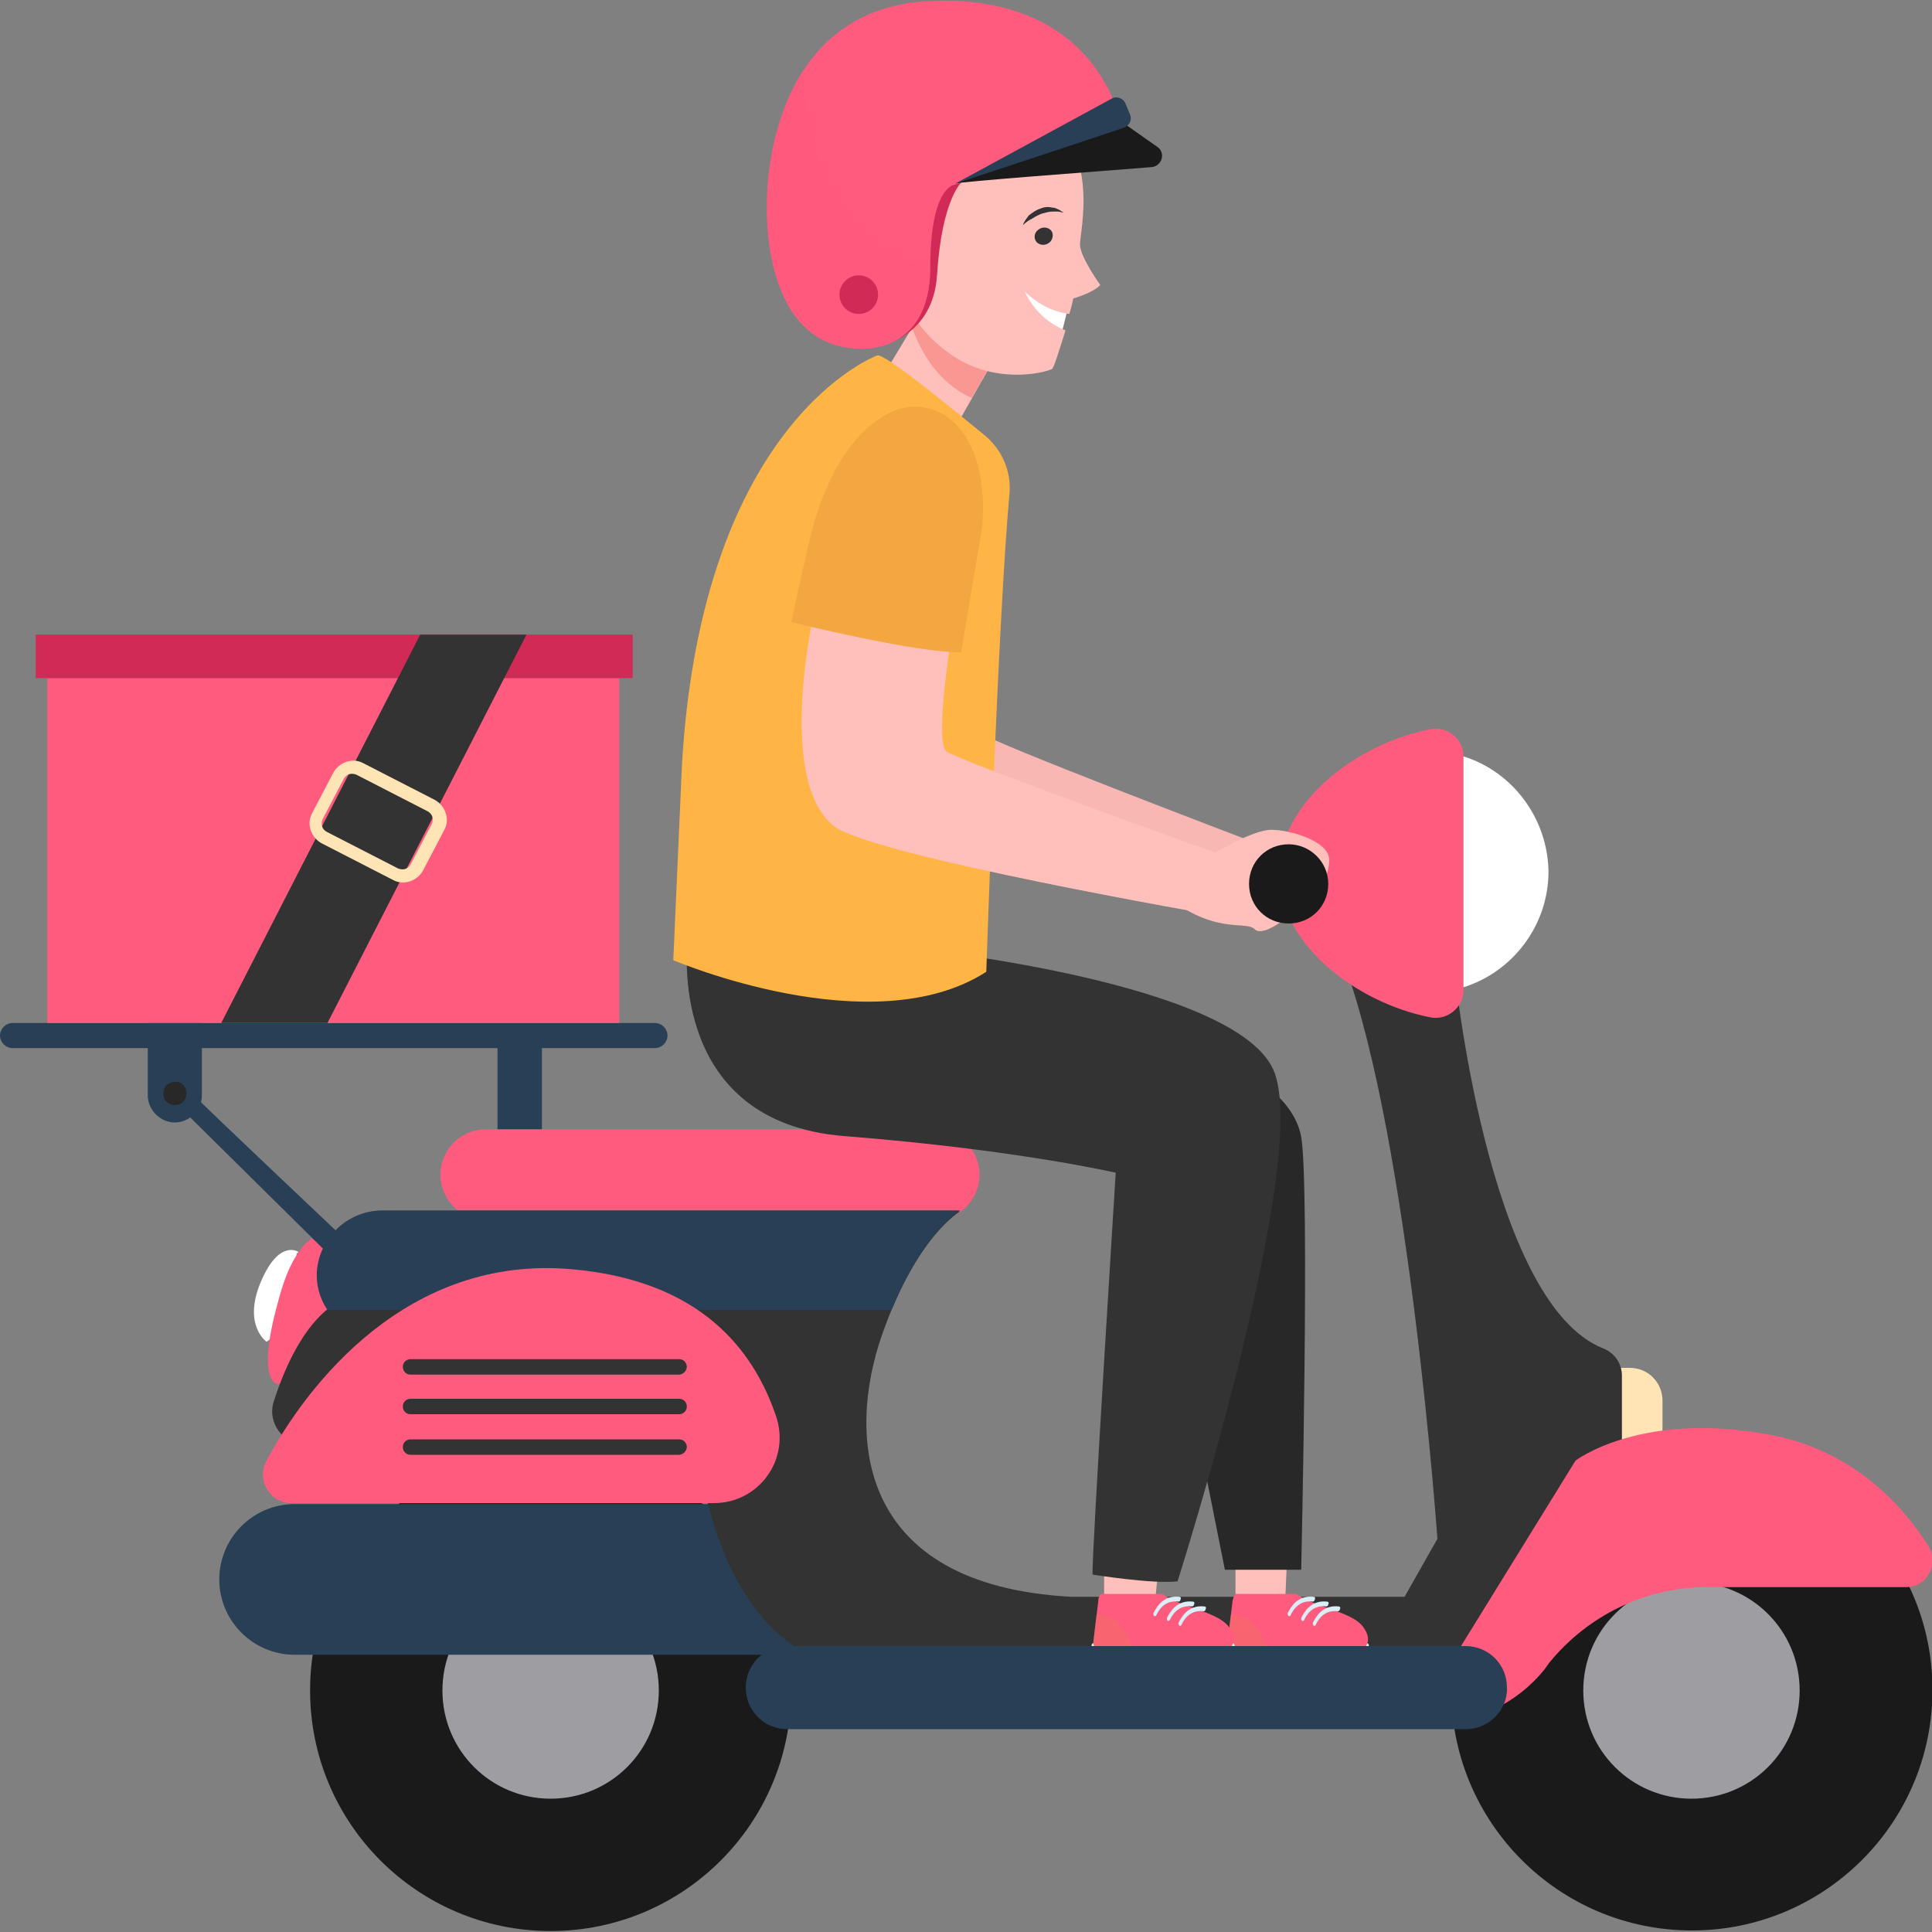 <?xml version="1.0" encoding="utf-8"?>
<!-- Generator: Adobe Illustrator 24.0.1, SVG Export Plug-In . SVG Version: 6.00 Build 0)  -->
<svg version="1.1" id="Layer_1" xmlns="http://www.w3.org/2000/svg" xmlns:xlink="http://www.w3.org/1999/xlink" x="0px" y="0px"
	 viewBox="0 0 200 200" style="enable-background:new 0 0 200 200;" xml:space="preserve">
<rect x="0" y="0" width="200" height="200" fill="#808080" stroke="none"/>
<style type="text/css">
	.st0{fill:#FFC0BB;}
	.st1{fill:#F99893;}
	.st2{fill:#FFFFFF;}
	.st3{fill:#FF5B7E;}
	.st4{fill:#283F56;}
	.st5{fill:#FFE5B6;}
	.st6{fill:#1A1A1A;}
	.st7{fill:#9E9DA2;}
	.st8{fill:#333333;}
	.st9{fill:#D12A56;}
	.st10{fill:#282828;}
	.st11{fill:#DAEEF7;}
	.st12{opacity:0.3;fill:#E87B50;}
	.st13{fill:#F9B7B4;}
	.st14{fill:#FEB546;}
	.st15{fill:#F4A640;}
	.st16{opacity:0.5;fill:#FF5B7E;}
</style>
<g>
	<path class="st0" d="M104.1,35.3c-0.3,0.2-5.5,9.5-5.5,9.5l-7-6.2l6.8-11.3l5.7,3.2V35.3z"/>
	<path class="st1" d="M94.4,33.9c0.9,2.4,2.6,5.7,6.2,7.3c1.5-2.6,3.3-5.8,3.5-5.9v-4.8l-5.7-3.2L94.4,33.9z"/>
	<path class="st2" d="M30.9,129.6c0,0-2-1.4-3.9,3.1c-1.9,4.5,0.6,6.2,0.6,6.2s3.3-2.4,3.2-2.9c0-0.5-0.1-6.2-0.1-6.2L30.9,129.6z"
		/>
	<path class="st3" d="M34.2,128c0,0-1.6-1-3.4,1.8c-0.7,1-1.4,2.6-2,4.9c-2.4,8.6,0,8.6,0,8.6l4-1.7c0,0,3.9-9.9,3.6-10.7
		C36.2,130.2,34.2,128,34.2,128z"/>
	<path class="st4" d="M67.8,105.9H1.3c-0.7,0-1.3,0.6-1.3,1.3l0,0c0,0.7,0.6,1.3,1.3,1.3h66.5c0.7,0,1.3-0.6,1.3-1.3v0
		C69.1,106.5,68.5,105.9,67.8,105.9z"/>
	<rect x="51.5" y="107.2" class="st4" width="4.6" height="12.3"/>
	<path class="st4" d="M18.1,116.2L18.1,116.2c-1.5,0-2.8-1.3-2.8-2.8v-8.6h5.6v8.6C20.9,114.9,19.6,116.2,18.1,116.2z"/>
	<path class="st4" d="M20.1,113.4c0.7,0.8,16.9,16.1,16.9,16.1l-1.4,1.9l-17.2-17L20.1,113.4z"/>
	<path class="st5" d="M167.8,141.6h0.9c1.9,0,3.4,1.5,3.4,3.4v4.4h-4.2c0,0-1.9-3.3-2.6-2.6C164.7,147.6,167.8,141.6,167.8,141.6z"
		/>
	<circle class="st6" cx="57" cy="175" r="24.9"/>
	<path class="st7" d="M68.2,175c0,6.2-5,11.2-11.2,11.2s-11.2-5-11.2-11.2c0-6.2,5-11.2,11.2-11.2S68.2,168.8,68.2,175z"/>
	
		<ellipse transform="matrix(2.497684e-02 -1 1 2.497684e-02 -4.231 345.662)" class="st6" cx="175.1" cy="175" rx="24.9" ry="24.9"/>
	<path class="st7" d="M186.3,175c0,6.2-5,11.2-11.2,11.2c-6.2,0-11.2-5-11.2-11.2c0-6.2,5-11.2,11.2-11.2
		C181.3,163.8,186.3,168.8,186.3,175z"/>
	<path class="st4" d="M86.7,171.3H30.5c-4.3,0-7.8-3.5-7.8-7.8v0c0-4.3,3.5-7.8,7.8-7.8h56.2V171.3z"/>
	<path class="st3" d="M96.7,126.3H50.3c-2.6,0-4.7-2.1-4.7-4.7v0c0-2.6,2.1-4.7,4.7-4.7h46.4c2.6,0,4.7,2.1,4.7,4.7v0
		C101.4,124.2,99.3,126.3,96.7,126.3z"/>
	<path class="st8" d="M99.4,125.4c0,0-4.5,2.5-8.1,12.8c-3.6,10.3-2.8,25.9,19.6,27.1h34.5l3.4-6c0,0-2.9-41.1-9.6-59.4h11.3
		c0,0,3.4,35,15.5,39.7c1.2,0.5,1.9,1.6,1.9,2.8v6.9l-18.2,23.5h-60c0,0-14.1,1.2-17.5-22.7l-40.7-0.6c-2.2,0-3.8-2.2-3.2-4.3
		c1.3-4.1,3.9-10,8.5-11.2C44.3,132,99.4,125.4,99.4,125.4z"/>
	<path class="st4" d="M33.7,135.3c0.1,0.1,0.1,0.2,0.2,0.3h58.4l0.6-1.4c3.2-7,6.5-8.9,6.5-8.9H39.5
		C34.4,125.4,31.1,130.9,33.7,135.3z"/>
	<path class="st3" d="M30.2,155.6h43.7c4.7,0,8-4.6,6.4-9.1c-2.3-6.7-7.7-13.9-21-15.1c-17.2-1.6-27.6,12.1-31.7,19.8
		C26.5,153.2,27.9,155.6,30.2,155.6z"/>
	<path class="st3" d="M149.7,172.9l13.4-21.7c0,0,6.9-5.3,20.5-2.6c8.4,1.7,13.4,7.3,16,11.4c1.2,1.9-0.1,4.3-2.3,4.3h-20.6
		c-6.3,0-12.3,2.9-16.3,7.8l-0.5,0.7c-2.9,3.6-7.2,5.6-11.8,5.6l0,0c-3.1,0-6.1-1.2-8.3-3.3l-2.3-2.2H149.7z"/>
	<path class="st3" d="M151.5,78.3c0-1.8-1.7-3.2-3.5-2.8c-7.6,1.5-15.6,7.6-15.6,14.9c0,7.3,8,13.4,15.6,14.9c1.8,0.4,3.5-1,3.5-2.8
		V78.3z"/>
	<path class="st2" d="M151.5,78.3v23.9c5.1-1.6,8.8-6.4,8.8-12C160.2,84.7,156.6,79.9,151.5,78.3z"/>
	<rect x="4.9" y="70.2" class="st3" width="59.2" height="35.7"/>
	<rect x="3.7" y="65.7" class="st9" width="61.8" height="4.5"/>
	<path class="st10" d="M19.3,113.2c0,0.7-0.5,1.2-1.2,1.2c-0.7,0-1.2-0.5-1.2-1.2c0-0.7,0.5-1.2,1.2-1.2
		C18.8,111.9,19.3,112.5,19.3,113.2z"/>
	<path class="st8" d="M70.3,142.3H42.5c-0.5,0-0.8-0.4-0.8-0.8l0,0c0-0.5,0.4-0.8,0.8-0.8h27.8c0.5,0,0.8,0.4,0.8,0.8v0
		C71.1,141.9,70.7,142.3,70.3,142.3z"/>
	<path class="st8" d="M70.3,146.4H42.5c-0.5,0-0.8-0.4-0.8-0.8l0,0c0-0.5,0.4-0.8,0.8-0.8h27.8c0.5,0,0.8,0.4,0.8,0.8l0,0
		C71.1,146.1,70.7,146.4,70.3,146.4z"/>
	<polygon class="st0" points="121.6,143.6 119.5,166.7 117.6,170.1 114.3,167.7 114.3,143 	"/>
	<polygon class="st0" points="134.1,141.4 133,166.7 131.2,170.1 127.9,167.7 127.9,143 	"/>
	<g>
		<path class="st11" d="M141.5,171.6l-14.4,0c-0.1,0-0.2-0.1-0.2-0.2l0-1.1c0-0.1,0.1-0.2,0.2-0.2l14.4,0c0.1,0,0.2,0.1,0.2,0.2
			l0,1.1C141.7,171.5,141.6,171.6,141.5,171.6z"/>
		<path class="st3" d="M127.6,165.7l-0.5,4.1c-0.1,0.5,0.2,1,0.6,1l13,0c0.3,0,0.7-0.2,0.8-0.6c0.2-0.4,0.2-1-0.4-1.8
			c-1.2-1.6-5-2-6.9-3.4l-6.1,0C127.9,164.9,127.7,165.2,127.6,165.7z"/>
		<g>
			<path class="st11" d="M133.4,167.3L133.4,167.3c-0.1-0.1-0.1-0.2-0.1-0.3c0.3-0.6,1-1.9,2.7-1.7c0.1,0,0.2,0.1,0.1,0.3l0,0
				c0,0.1-0.1,0.2-0.2,0.2c-1.5-0.2-2.1,1-2.3,1.4C133.6,167.3,133.5,167.3,133.4,167.3z"/>
		</g>
		<g>
			<path class="st11" d="M134.8,167.8L134.8,167.8c-0.1-0.1-0.1-0.2-0.1-0.3c0.3-0.6,1-1.9,2.7-1.7c0.1,0,0.2,0.1,0.1,0.3l0,0
				c0,0.1-0.1,0.2-0.2,0.2c-1.5-0.2-2.1,1-2.3,1.4C135,167.8,134.9,167.8,134.8,167.8z"/>
		</g>
		<g>
			<path class="st11" d="M136,168.3L136,168.3c-0.1-0.1-0.1-0.2-0.1-0.3c0.3-0.6,1-1.9,2.7-1.7c0.1,0,0.2,0.1,0.1,0.3l0,0
				c0,0.1-0.1,0.2-0.2,0.2c-1.5-0.2-2.1,1-2.3,1.4C136.2,168.3,136.1,168.3,136,168.3z"/>
		</g>
		<path class="st12" d="M131.2,170.8c-1-3.3-2.8-3.7-3.8-3.6l-0.3,2.7c-0.1,0.5,0.2,1,0.6,1L131.2,170.8z"/>
	</g>
	<path class="st8" d="M70.3,150.6H42.5c-0.5,0-0.8-0.4-0.8-0.8l0,0c0-0.5,0.4-0.8,0.8-0.8h27.8c0.5,0,0.8,0.4,0.8,0.8v0
		C71.1,150.2,70.7,150.6,70.3,150.6z"/>
	<path class="st10" d="M125,109.6c1.7,0.1,8.8,3,9.7,8.1c0.9,5.1,0,44.8,0,44.8h-7.9c0,0-6.3-31.4-6.3-32.3
		C120.5,129.2,125,109.6,125,109.6z"/>
	<path class="st8" d="M71.1,98.2c0.1,0.4-1.7,17.9,16.2,19.4c17.9,1.4,28.2,3.8,28.2,3.8s-2.5,39.7-2.4,41.6c0,0,6.2,1,8.8,0.7
		c0,0,14-44,9.9-53c-4.1-9-36.4-12.4-36.4-12.4H71.1z"/>
	<path class="st13" d="M100.8,66.6c0,0,0.2,8.5,0.8,9.3c0.6,0.8,27.7,11.1,27.7,11.1l-4.4,5l-20-5.7c0,0-14.3-5.1-14.1-5.5
		c0.1-0.4,0.9-5.6,1.6-7.7c0.7-2.1,3.4-6.7,3.4-6.7L100.8,66.6z"/>
	<path class="st14" d="M90.8,36.8c0,0-18.1,6.6-20.2,42.3l-0.9,20.3c0,0,20.6,8.8,32.4,1.2c0,0,1.2-36.3,2.4-49.5
		c0.2-2.2-0.7-4.4-2.4-5.9C98.2,42,91.5,36.5,90.8,36.8z"/>
	<path class="st0" d="M84.5,62.2c0,0-4.4,18.3,1.8,23.3c3.9,3.1,39.8,9.3,39.8,9.3l2.3-5.6c0,0-28.6-10.2-30.4-11.4
		C96.4,76.6,99.3,61,99.3,61L84.5,62.2z"/>
	<path class="st15" d="M98.5,43.5c-1.6-1.4-3.9-1.8-5.9-1c-2.8,1.2-6.7,4.5-8.9,13.8l-1.8,8.1c0,0,13.4,3.3,17.6,3.1l2.1-12.5
		C101.6,55,102.8,47.2,98.5,43.5z"/>
	<path class="st8" d="M54.5,65.7h-11l-20.6,40.2c1.8,0,7.4,0,11,0L54.5,65.7L54.5,65.7z"/>
	<g>
		<path class="st5" d="M40.7,91.1l-7.4-3.8c-1.1-0.6-1.6-2-1-3.1l2.2-4.2c0.6-1.1,2-1.6,3.1-1l7.4,3.8c1.1,0.6,1.6,2,1,3.1l-2.2,4.2
			C43.2,91.2,41.8,91.7,40.7,91.1z M36.9,80.2c-0.5-0.2-1-0.1-1.3,0.4l-2.2,4.2c-0.2,0.5-0.1,1,0.4,1.3l7.4,3.8
			c0.5,0.2,1,0.1,1.3-0.4l2.2-4.2c0.2-0.5,0.1-1-0.4-1.3L36.9,80.2z"/>
	</g>
	<path class="st0" d="M96.7,23.4c0.9,2,0.2,4.2-1.7,5c-1.8,0.8-4-0.2-5-2.2c-0.9-2-0.2-4.2,1.7-5C93.6,20.4,95.8,21.4,96.7,23.4z"/>
	<g>
		<path class="st11" d="M127.6,171.6l-14.4,0c-0.1,0-0.2-0.1-0.2-0.2l0-1.1c0-0.1,0.1-0.2,0.2-0.2l14.4,0c0.1,0,0.2,0.1,0.2,0.2
			l0,1.1C127.8,171.5,127.7,171.6,127.6,171.6z"/>
		<path class="st3" d="M113.7,165.7l-0.5,4.1c-0.1,0.5,0.2,1,0.6,1l13,0c0.3,0,0.7-0.2,0.8-0.6c0.2-0.4,0.2-1-0.4-1.8
			c-1.2-1.6-5-2-6.9-3.4l-6.1,0C114,164.9,113.7,165.2,113.7,165.7z"/>
		<g>
			<path class="st11" d="M119.5,167.3L119.5,167.3c-0.1-0.1-0.1-0.2-0.1-0.3c0.3-0.6,1-1.9,2.7-1.7c0.1,0,0.2,0.1,0.1,0.3l0,0
				c0,0.1-0.1,0.2-0.2,0.2c-1.5-0.2-2.1,1-2.3,1.4C119.7,167.3,119.6,167.3,119.5,167.3z"/>
		</g>
		<g>
			<path class="st11" d="M120.9,167.8L120.9,167.8c-0.1-0.1-0.1-0.2-0.1-0.3c0.3-0.6,1-1.9,2.7-1.7c0.1,0,0.2,0.1,0.1,0.3l0,0
				c0,0.1-0.1,0.2-0.2,0.2c-1.5-0.2-2.1,1-2.3,1.4C121,167.8,121,167.8,120.9,167.8z"/>
		</g>
		<g>
			<path class="st11" d="M122.1,168.3L122.1,168.3c-0.1-0.1-0.1-0.2-0.1-0.3c0.3-0.6,1-1.9,2.7-1.7c0.1,0,0.2,0.1,0.1,0.3l0,0
				c0,0.1-0.1,0.2-0.2,0.2c-1.5-0.2-2.1,1-2.3,1.4C122.3,168.3,122.2,168.3,122.1,168.3z"/>
		</g>
		<path class="st12" d="M117.3,170.8c-1-3.3-2.8-3.7-3.8-3.6l-0.3,2.7c-0.1,0.5,0.2,1,0.6,1L117.3,170.8z"/>
	</g>
	<path class="st4" d="M151.8,179H81.5c-2.4,0-4.3-1.9-4.3-4.3l0,0c0-2.4,1.9-4.3,4.3-4.3h70.2c2.4,0,4.3,1.9,4.3,4.3l0,0
		C156.1,177,154.1,179,151.8,179z"/>
	<path class="st2" d="M110.5,32.1l-0.7,2.8c0,0-6.2-5-6.2-5.1c0-0.1,1.1-1.9,1.6-1.7c0.5,0.1,4.3,1.6,4.3,1.7
		C109.5,29.8,110.5,32.1,110.5,32.1z"/>
	<path class="st0" d="M106.1,30.2c1.9,1.8,3.7,2.2,4.6,2.3c0.3-1,0.4-1.6,0.4-1.6s2.1-0.6,2.8-1.4c0,0-2.1-2.9-2.1-4.2
		c0-1.4,2.1-9.5-3.8-14.1c-5.8-4.6-9.3,3.7-9.3,3.7l-2.5,8.5l-3.4,5.2c0,0,0.8,4.7,5.5,8c4.6,3.3,9.8,2,10.6,1.6
		c0.2-0.1,0.8-2.1,1.4-4C107.2,33,106.1,30.2,106.1,30.2z"/>
	<path class="st8" d="M107.2,24.9c0.2,0.4,0.8,0.6,1.3,0.3c0.4-0.2,0.6-0.8,0.4-1.2c-0.2-0.4-0.8-0.6-1.3-0.3
		C107.1,24,107,24.5,107.2,24.9z"/>
	<path class="st8" d="M105.9,23.3c0.3-0.3,0.6-0.5,1-0.7c0.3-0.2,0.7-0.4,1-0.5c0.4-0.1,0.7-0.2,1.1-0.2l0.1,0c0,0,0.1,0,0.1,0
		l0.3,0c0.2,0,0.4,0.1,0.6,0.1c-0.2-0.1-0.3-0.2-0.5-0.3c-0.2-0.1-0.4-0.2-0.6-0.2c-0.4-0.1-0.9-0.1-1.3,0.1
		c-0.4,0.1-0.8,0.4-1.2,0.7C106.3,22.6,106,22.9,105.9,23.3z"/>
	<path class="st9" d="M99.6,18.8c0,0-2.1,1.7-2.6,9.7c-0.4,6.2-5.6,7.2-5.5,7.2c0.1,0,1.5-13.6,1.7-14.1c0.3-0.5,2-5.6,2.3-5.8
		c0.3-0.1,3.8,2.2,4,2.2C99.8,18.1,99.6,18.8,99.6,18.8z"/>
	<path class="st3" d="M116.1,13.1c0,0-2.1-13.7-19.7-13c-17.6,0.7-17,21.2-17,21.2s-0.7,14.8,9.8,14.8c0,0,7.1,0.5,7.1-8.4
		c0-8.6,2.6-8.6,2.6-8.6L116.1,13.1z"/>
	<path class="st16" d="M83.2,7.2c-4.1,6.2-3.8,14-3.8,14s-0.7,14.8,9.8,14.8c0,0,6.9,0.4,7.1-8.1C86.6,24.5,83.5,16,83.2,7.2z"/>
	<path class="st9" d="M90.9,30.5c0,1.1-0.9,2-2,2c-1.1,0-2-0.9-2-2c0-1.1,0.9-2,2-2C90,28.5,90.9,29.4,90.9,30.5z"/>
	<path class="st6" d="M98.9,19c0.5-0.2,14-1.2,20.3-1.7c1.1-0.1,1.5-1.5,0.6-2.1l-3.7-2.6L98.9,19z"/>
	<path class="st4" d="M98.9,19c0.6-0.2,13.7-4.5,17.5-5.8c0.5-0.2,0.8-0.8,0.6-1.3l-0.5-1.2c-0.2-0.5-0.9-0.8-1.4-0.5L98.9,19z"/>
	<path class="st0" d="M125.2,88.6c0,0,4.4-2.7,6.4-2.7s6,1.2,6,3.1s-1.2,3.1-1.2,3.1l-3.9,3.4c0,0-1.9,1.4-2.6,0.7
		c-0.8-0.8-3.1,0.2-6.9-1.9c-3.8-2.1-0.2-3.3,0.3-3.9C123.8,89.8,125.2,88.6,125.2,88.6z"/>
	<path class="st6" d="M137.5,91.5c0,2.3-1.8,4.1-4.1,4.1c-2.3,0-4.1-1.8-4.1-4.1c0-2.3,1.8-4.1,4.1-4.1
		C135.6,87.4,137.5,89.2,137.5,91.5z"/>
</g>
</svg>
